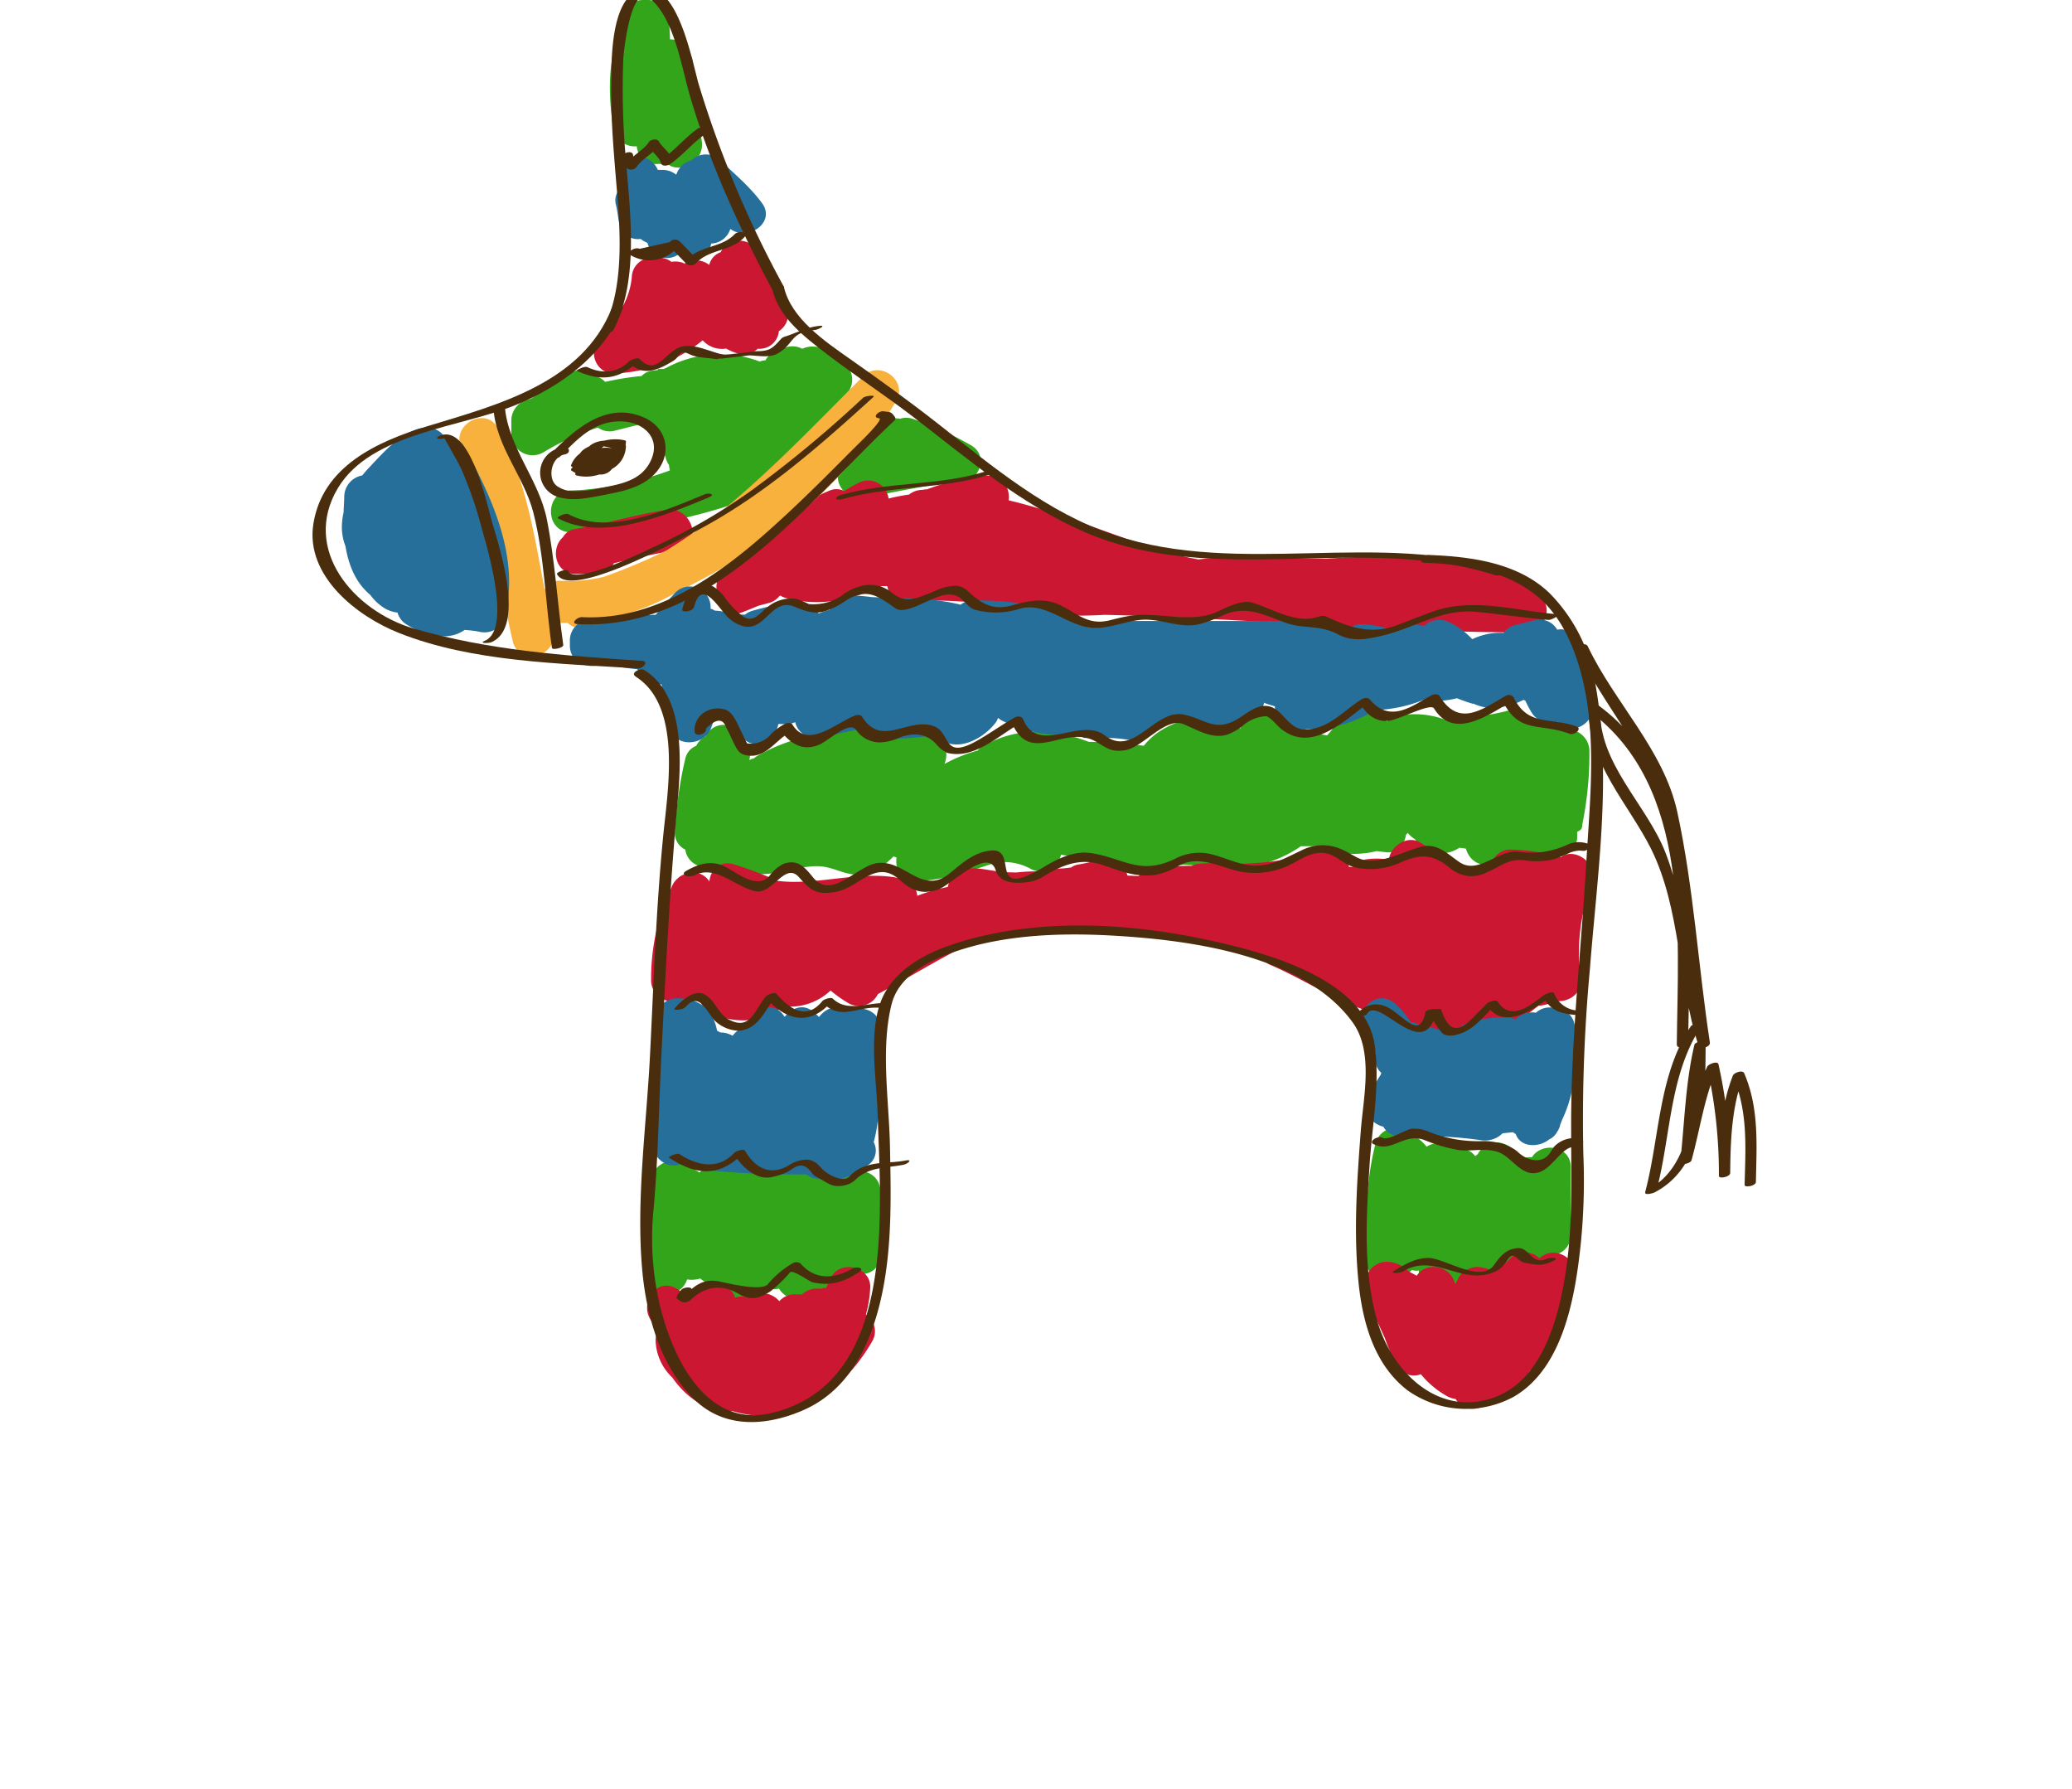 <svg id="layer1" xmlns="http://www.w3.org/2000/svg" viewBox="0 0 353.84 305.46"><defs><style>.cls-1{fill:#32a51b;}.cls-2{fill:#cc1732;}.cls-3{fill:#f9b13d;}.cls-4{fill:#266f9b;}.cls-5{fill:#492d0c;}</style></defs><path class="cls-1" d="M119.83,24c-.5-3-.5-6-1.5-9.06V11.07A3.26,3.26,0,0,0,117.1,8.4a2.81,2.81,0,0,0-2.68-1.68,27.72,27.72,0,0,0-.33-4A3.6,3.6,0,0,0,110.65,0h-.82c-2.14,0-3.32,1.71-3.58,3.64,0,.44-.1.92-.15,1.36a4.21,4.21,0,0,0-.54,1c-1.83,5.18-1.62,10.73-.81,16.09a3.8,3.8,0,0,0,3.44,2.9h.56a3.22,3.22,0,0,0,3.53,3h.82a3,3,0,0,0,.67-.2C115.79,29.87,120.46,27.79,119.83,24Z"/><path class="cls-1" d="M144.7,67.12a3.59,3.59,0,0,0,.36-4.07,10.85,10.85,0,0,0-1.59-2.1,3.19,3.19,0,0,0-1.58-.9,6.35,6.35,0,0,0-2.45-.84,4.23,4.23,0,0,0-2.44.34,3.56,3.56,0,0,0-3.8.27,3.14,3.14,0,0,0-2.48,1.7,2.8,2.8,0,0,0-1,.21l-.15-.07a19.27,19.27,0,0,0-15.85,1.18,3.17,3.17,0,0,0-.37.15c-.34,0-.69,0-1,0h0v.18s-.65.07-1,.12a3,3,0,0,0-1.79.91,47.44,47.44,0,0,0-6.22,1,3.45,3.45,0,0,0-1.68-1,3.09,3.09,0,0,0-3.44-.87l-2.45.82a3.81,3.81,0,0,0-2.29,2c-.93.59-1.83,1.21-2.71,1.87-.24.08-.53.18-.78.25a3.69,3.69,0,0,0-2.67,3.45v2.46a3.64,3.64,0,0,0,5.42,3.08A43.45,43.45,0,0,1,102.1,73a3.43,3.43,0,0,0,2.93.52c2-.49,3.88-1,5.81-1.42a13.43,13.43,0,0,0,1.52,2.72c.52,1.15,1,2.33,1.39,3.57a3.49,3.49,0,0,0,.5,1c0,.31.1.62.14.93a57.61,57.61,0,0,1-15.3,3.35c-.52,0-1,.06-1.54.06-4.61.08-4.62,7.2,0,7.15a95.65,95.65,0,0,0,32.88-6.68,3.74,3.74,0,0,0,2.33-4.34,31.19,31.19,0,0,0,8.52-6.92c2.62.47,4.94-2.95,3.57-5.45C144.79,67.3,144.75,67.21,144.7,67.12Z"/><path class="cls-1" d="M165.67,75.94a54.94,54.94,0,0,0-9.86-4.45,3.49,3.49,0,0,0-2.1,0,3.32,3.32,0,0,0-3,.93,41,41,0,0,0-3.9,3.9L144.15,79c-2.66,2.66.08,6.65,3.47,6,4.36-.87,8.72-1.72,13.1-2.46a3.46,3.46,0,0,0,1.21-.43l.13.07C166.15,84.23,169.76,78.06,165.67,75.94Z"/><path class="cls-1" d="M271.43,128.16a3.71,3.71,0,0,0-2.62-3.45,16.64,16.64,0,0,0-7.56-1.19,3.43,3.43,0,0,0-4.17-2.08c-3,.79-6,.84-9,1.63l-.42.16a14.84,14.84,0,0,0-8.45-1.1,4.39,4.39,0,0,0-2.38,1.06,3.43,3.43,0,0,0-1.59-.94c-.13,0-.27-.22-.4-.25a3.61,3.61,0,0,0-2.18-1H231a3.64,3.64,0,0,0-3.48,3.55c-.31.32-.6.72-.9,1-3.48-.5-7.38-3.06-10.23-4.2-2-.82-4.24,1-4.52,3l-.27-.08c-2.2-.69-3.68-2.63-6.11-2.12-4.1.85-7.61,2-10.16,5.17a93.2,93.2,0,0,0-9.42-.67c-6-2.31-12.26-2.6-18.12.78a3.28,3.28,0,0,0-.85.72,25.53,25.53,0,0,0-5.65,2.28c.78-1.9.17-4.52-2.21-5-9.59-1.91-21.15-1.32-29.78,3.64a3.43,3.43,0,0,0-.54.4,3.14,3.14,0,0,0-.81.3,3.43,3.43,0,0,0-.63-3.15c-.55-2.68-4.74-4.23-6.67-1.19l-.16.28a3.66,3.66,0,0,0-1.59,1.62,3.08,3.08,0,0,0-1.88,2.23,72.31,72.31,0,0,0-1.77,12.42,3.13,3.13,0,0,0,1.78,3.07,3.4,3.4,0,0,0,2.48,2.83,33.15,33.15,0,0,0,11,1.35c3.32-.14,7.41-1.89,10.63-1.17,2,.43,3.47,1.33,5.55,1.27,2.35-.08,4.28-1.48,5.89-3.11l.53.18c-.31,2,.81,4.17,3.4,4.06,4.76-.2,9.05-1.74,13.43-3.16a9.43,9.43,0,0,1,6,1,3.54,3.54,0,0,0,5.24-2.38,76,76,0,0,0,9.93,1.08,3.48,3.48,0,0,0,2.19,1,45.93,45.93,0,0,0,8.87-.38c4.31.26,8.62.83,13,0a21.19,21.19,0,0,0,7-3.15c1.25,0,2.49,0,3.73,0a3.3,3.3,0,0,0,1.66.9,16.31,16.31,0,0,0,7.52-.06l1.62.19c1.95.23,3.15-1.3,3.41-3,.1-.1.21-.19.3-.3a4.9,4.9,0,0,0,1.28,1.12,4.85,4.85,0,0,0,2,1.83,5.58,5.58,0,0,0,5.53-.42l1.12.15a4.28,4.28,0,0,0,.14.43c1.32,3.42,6.05,2.89,7,.31h0a18.4,18.4,0,0,1,2.57-.18,15.86,15.86,0,0,1,5,.73,3.42,3.42,0,0,0,4.29-3.45V142c1-.38.8-.86.92-1.47A60.9,60.9,0,0,0,271.43,128.16Z"/><path class="cls-1" d="M144.77,200.85a3.27,3.27,0,0,0-2,.65,3.3,3.3,0,0,0-3.55-.32A3.54,3.54,0,0,0,136,199H135c-.58-1-1.32-1-2.23-1H130.3a3.37,3.37,0,0,0-2.84,1.6,3.21,3.21,0,0,0-2.08-.6h-.81a3.42,3.42,0,0,0-.46,0c-.12,0-.24,0-.36,0h-1.64a4,4,0,0,0-2.65,1.18,15.19,15.19,0,0,0-3.77-1.8,3.51,3.51,0,0,0-3.81,1.36,3.09,3.09,0,0,0-1.4,2,27,27,0,0,0-.27,8.63c0,2.34.11,4.69.14,7.06.05,4.06,5.72,4.78,7,1a3.84,3.84,0,0,0,.69.07,5.42,5.42,0,0,0,1.55-.22,3.9,3.9,0,0,0,2.54,1h.2c.25.51.51,1,.81,1.52a3.63,3.63,0,0,0,4.89,1.28,13.87,13.87,0,0,0,3-2.11,3.7,3.7,0,0,0,.95.14,5,5,0,0,0,1.05-.11,3.55,3.55,0,0,0,3,1.75,6.78,6.78,0,0,0,4.56-1.67c.12,0,.23,0,.35,0a5.25,5.25,0,0,0,3.88-1.67,2.4,2.4,0,0,0,2.37-.91,3.09,3.09,0,0,0,3.14-3.45V203.49A3.33,3.33,0,0,0,144.77,200.85Z"/><path class="cls-1" d="M261.61,197.58a3.81,3.81,0,0,0-2.22.5c-.21-.44-.46-.87-.71-1.31a3.62,3.62,0,0,0-6.31.28,3.46,3.46,0,0,0-.44.34A3.61,3.61,0,0,0,249,196h-.82c-.06,0-.12-.07-.19-.07a3.78,3.78,0,0,0-4.35-.16,10.56,10.56,0,0,0-4.33-3.07,3.57,3.57,0,0,0-4.4,2.48c-1.65,6.49-1.76,13.11-1.76,19.77a3.6,3.6,0,0,0,3.57,3.57,6.07,6.07,0,0,0,4.39-1.69,2.6,2.6,0,0,0,1.2.08v.5a3.5,3.5,0,0,0,3.42,3.59h.82a3.7,3.7,0,0,0,2.78-1.31c1.32,1.94,4.68,1.29,6-.48a23.21,23.21,0,0,0,1.5-2.21,3.94,3.94,0,0,0,.73-.74,3.12,3.12,0,0,0,1.49.6,3.49,3.49,0,0,0,5.29-.93c.3-.55.65-1.11.91-1.67a3.38,3.38,0,0,0,3-3.41V199.39C268.33,195.5,263.24,194.91,261.61,197.58Z"/><path class="cls-2" d="M133.64,51.12a16.33,16.33,0,0,1-1.58-2,27,27,0,0,0-2.77-6.3,3.54,3.54,0,0,0-6.22.24,3.06,3.06,0,0,0-1.95,2.17A3.7,3.7,0,0,0,116.9,45l-.36-.16a4,4,0,0,0-1.89-.14,3.36,3.36,0,0,0-2.37-.69h-.82a3.41,3.41,0,0,0-3.57,3.33,12.81,12.81,0,0,1-1.61,5.08A3.46,3.46,0,0,0,104.65,55c-.73.92-1.46,1.81-2.26,2.67-2.06,2.19-.7,6.18,2.52,6.08A25.06,25.06,0,0,0,120,58.1a4.42,4.42,0,0,0,4,1.41,9.58,9.58,0,0,0,2.06.86,3.57,3.57,0,0,0,3.35-.83,3.31,3.31,0,0,0,3.6-3A3.55,3.55,0,0,0,133.64,51.12Z"/><path class="cls-2" d="M113.79,87.05c-5.25.81-10.33,2.34-15.56,3.27a2.83,2.83,0,0,0-2.1,1.4C94,93.57,94.7,98,98.36,98h3.39a3.16,3.16,0,0,0,3.08-1.84c3.61-.82,7.2-1.7,10.86-2.26C120.23,93.2,118.3,86.35,113.79,87.05Z"/><path class="cls-2" d="M263,101.88c-5.37-4.29-12-5.9-18.9-6.35a3.74,3.74,0,0,0-1.64-.42,153.08,153.08,0,0,0-16,.28c-5.3-.08-10.6-.26-15.9-.28a44.7,44.7,0,0,0-5.88.41c-1.16-.22-2.33-.46-3.51-.77-9.81-2.61-19-7-28.92-9.33.28-2-1-4.37-3.45-4.23a36,36,0,0,0-10.46,2.35c-.33,0-.67.08-1,.1a3.74,3.74,0,0,0-2.11.8,30.27,30.27,0,0,0-3.49.68,3.51,3.51,0,0,0-5.21-2.63,19.81,19.81,0,0,0-2.34,1.35,2.92,2.92,0,0,0-2.54-.07,23.84,23.84,0,0,0-9.08,6.42c-.26.16-.52.31-.78.49a3.72,3.72,0,0,0-1.61,2.42l-.3.39a34.48,34.48,0,0,0-4.15,3.19c-.11,0,0,0-.06.07a3.43,3.43,0,0,0-3.32,3.57v.82c0,2.19,2,4.23,4.26,3.44,1-.36,1.91-.75,2.93-1.17l1.79-.47a3.28,3.28,0,0,0,1.75-1.16l.19-.09a3.64,3.64,0,0,0,1,.43c5.67,1.53,11.21.33,16.33-2.05l.92,0c.42,2.24,2.73,4.11,5.15,2.47-.69.46,2.05,0,3.11,0,2.6,0,5.2.21,7.8.38,3.63.23,7.26.52,10.88.81a3,3,0,0,0,1.65.77c.32,0,.64-.18.95-.14v-.24c.05,0,.11,1,.16,1,2.5,0,5,0,7.45-.15,24,.55,47.84,3,71.82,3C263.36,108.12,265.55,103.91,263,101.88Z"/><path class="cls-2" d="M266.59,146.34a34.78,34.78,0,0,0-8.56-1.29,3.31,3.31,0,0,0-3.34,2.51,3.37,3.37,0,0,0-2.8,1.57,2.71,2.71,0,0,0-1.3.09,10.69,10.69,0,0,0-2.57-1.1,32.24,32.24,0,0,0-5.38-4.22c-2.26-1.44-5.22.53-5.45,2.86a13.42,13.42,0,0,0-3.72-.07A3.84,3.84,0,0,0,231,148l-.64,0a3.54,3.54,0,0,0-4.43-2.82,50.55,50.55,0,0,1-15.61,2.29,31.21,31.21,0,0,0-5.55,0,4.28,4.28,0,0,0-1.3.35,37.62,37.62,0,0,0-7,.6,3,3,0,0,0-2,1.14l-1.92-.07a3.77,3.77,0,0,0-4.32-2.71c-1.38.2-2.71.61-4.09.82a2.68,2.68,0,0,0-1.21.5c-.63.09-1.27.16-1.94.19a3.58,3.58,0,0,0-1.8.56,30.22,30.22,0,0,0-5.64.11l-2.06-.06c-2.46-.12-6.81-1.73-8.7.58a4.72,4.72,0,0,0-.94,1.95,32.1,32.1,0,0,0-5.21,1.51,3.15,3.15,0,0,0-2.54-2.89c-6.77-1.65-14.47,1.21-21.3.34-2.4-1.07-4.85-2-7.35-2.79s-4.11.87-4.31,2.89a3.3,3.3,0,0,0-2.83-1.53H118a3.36,3.36,0,0,0-.79.17s-.08.06-.11.07a3.11,3.11,0,0,0-.68.27l0,0a2.63,2.63,0,0,0-.56.38,3.73,3.73,0,0,0-1.15,1.57l-.12.28-.06.19a2.56,2.56,0,0,0-.4.59,38,38,0,0,0-2.94,14.91,3.59,3.59,0,0,0,3.57,3.57,5.69,5.69,0,0,0,3-.78,3.69,3.69,0,0,0,1.8.68,3.84,3.84,0,0,0,2.47,2.43c4.52,1.66,8.73,1,11.71-1.5a10.06,10.06,0,0,0,8.1-2.68,21.32,21.32,0,0,0,3.08,2.18,3.6,3.6,0,0,0,5-1.57c6.3-3.34,12.32-7.23,18.85-10.08a47.16,47.16,0,0,0,10.12-1.05,3.56,3.56,0,0,0,.57.09c1.27.08,2.54.1,3.81.08a175.29,175.29,0,0,1,32.1,4.31,2.75,2.75,0,0,0,1.58,1.67c7.65,3.3,14.28,8.44,22,8.91a3.65,3.65,0,0,0,2.77,1.28h.82a3.75,3.75,0,0,0,.9-.06,3.09,3.09,0,0,0,2.38,1,34.54,34.54,0,0,0,9.18-1.64,3.82,3.82,0,0,0,4.81-.2c.93-.82,1.94-1.54,2.91-2.31a7.86,7.86,0,0,0,2.93-.83c2.06.29,4.46-1.14,4.21-3.47-.57-5.21-.19-11.36,2-16.21C273.36,147.66,269,144.48,266.59,146.34Z"/><path class="cls-2" d="M147.87,224.44a20.67,20.67,0,0,0,.74-4.58c.18-3.52-5-4.92-6.66-1.8-.29.56-.6,1.32-.92,1.86-.29-.08-.6.08-.91.08h-.82a3.71,3.71,0,0,0-2.27.93c-.06,0-.12.07-.18.07H136a3.41,3.41,0,0,0-2.91,1.15,4,4,0,0,0-5.4-.6,3.09,3.09,0,0,0-2.16,0,3.65,3.65,0,0,0-3.45-2.54h-.82a3.4,3.4,0,0,0-3.32,2.28,3,3,0,0,0-.5-.05c-.58-.38-1.16-.78-1.75-1.15-3.67-2.29-6.75,2.63-4.32,5.6a11.79,11.79,0,0,0,1.14,1.2,3.62,3.62,0,0,0-.55,2,9.06,9.06,0,0,0,2.84,6.28c2.52,3.62,6,5.93,10.36,5.77a23,23,0,0,0,3.51.71c8.64,1,16.26-5.61,20.24-12.59A3.38,3.38,0,0,0,147.87,224.44Z"/><path class="cls-2" d="M262.92,214.83a3.61,3.61,0,0,0-5,0A9.44,9.44,0,0,1,255.2,217c-.65-.17-.87-.32-1.87-.54h0a3.46,3.46,0,0,0-2.75.31l-.12,0a3.42,3.42,0,0,0-1.53,1.73c-.14.25-.29.49-.41.74-.05-.13-.1-.24-.14-.38-.91-2.89-4.92-3.44-6.44-1.06l-1.34-.72a5.4,5.4,0,0,0-3.86-1.66,3.59,3.59,0,0,0-2.48,6.11,3.58,3.58,0,0,0,.22,2.54c.68,1.43,1.33,2.89,2,4.34.3.86.64,1.71,1,2.54a3.62,3.62,0,0,0,.19.4c.28.58.58,1.16.91,1.73a3.23,3.23,0,0,0,4,1.56l.08,0a15.58,15.58,0,0,0,4.54,3.77,3.69,3.69,0,0,0,1.38.43,3.39,3.39,0,0,0,3.83,1.57,14.23,14.23,0,0,0,8.89-6.39c4.39-3.75,6.31-10.57,7.52-15.75C269.68,214.79,265.28,212.47,262.92,214.83Z"/><path class="cls-3" d="M147.42,64.22c-7.25,7.24-14.3,14.66-22.12,21.31A86.59,86.59,0,0,1,113.77,94a101,101,0,0,1-10.59,4.46,24.62,24.62,0,0,1-7.27.7A3,3,0,0,0,93,100.62c-1.8-9.44-3.17-18.76-7.92-27.49-2.2-4-8.37-.44-6.17,3.61,5.57,10.25,6,21.6,8.65,32.72,1.06,4.48,8,2.58,6.89-1.91-.15-.61-.28-1.23-.42-1.85a3.62,3.62,0,0,0,1.89.65c.34,0,.68,0,1,0a3.18,3.18,0,0,0,3.2.67c1.66-.5,3.31-1.05,5-1.63A44.86,44.86,0,0,0,116,100.88c15-7.23,28.33-18,37-32.33C155.16,65.05,150.28,61.36,147.42,64.22Z"/><path class="cls-4" d="M79.34,76.41A3.22,3.22,0,0,0,76,74.7,3.59,3.59,0,0,0,73,73c-3.94,0-7.61,4.35-10.13,7-.35.38-.69.77-1,1.17a3.72,3.72,0,0,0-3.08,3.55c0,.88-.09,1.81-.11,2.77A10.93,10.93,0,0,0,58.38,90,9.08,9.08,0,0,0,59,93.26c.53,3.21,1.72,6.22,4.22,8.29h0a8.65,8.65,0,0,0,2.34,2.22,5.31,5.31,0,0,0,2.32.81,3.54,3.54,0,0,0,1.64,2.09c3.67,2.25,7.4,2.62,9.82.88a21.05,21.05,0,0,1,2.5.3,3.63,3.63,0,0,0,4.39-2.5C88.76,95.22,84.13,85.15,79.34,76.41Z"/><path class="cls-4" d="M130.11,34.65c-2.06-2.79-4.63-4.9-7.11-7.28a3.52,3.52,0,0,0-4.92,0,3.64,3.64,0,0,0-2.54,2.33s-.06.11-.09.11a3.64,3.64,0,0,0-2.35-.8h-.76c-1.24-3-6-3.32-6,.9v1.94A2.85,2.85,0,0,0,105.19,35c.28,1.09.33,2.18.6,3.27a3.2,3.2,0,0,0,3.62,2.52,4.44,4.44,0,0,0,1.15.67,3.45,3.45,0,0,0,5.36,1.94c1.88,1.32,5,.83,5.54-1.82a3.55,3.55,0,0,0,3.26-2.5C127.66,41.29,132.61,38,130.11,34.65Z"/><path class="cls-4" d="M271.76,119a20.8,20.8,0,0,1-1.82-6.3,20.69,20.69,0,0,0-.28-2.67,3.14,3.14,0,0,0-3.73-2.52,3.46,3.46,0,0,0-3.94-1.61l-3.27.82a3.17,3.17,0,0,0-1.91,1.33,11.07,11.07,0,0,0-5.39,1.08,13.11,13.11,0,0,0-3.87-2.87,3.84,3.84,0,0,0-4.35.58,22.15,22.15,0,0,0-2.36-.25,3.2,3.2,0,0,0-2.57,1.09,19.88,19.88,0,0,0-5.62-1.09,3.13,3.13,0,0,0-2.83,1.42q-.56,0-1.11.06a4.13,4.13,0,0,0-2.61-1.76,61.29,61.29,0,0,0-8.21-.29h-27c-.15,0-.29.31-.43.32-.4,0-.8.11-1.21.11a3.18,3.18,0,0,0-2,.7c-.48,0-1-.06-1.46-.1-5.73-3.77-12.72-4.5-19.49-4.57a3.38,3.38,0,0,0-2.24.76c-5-1.24-10.13-1.08-15.23-1.3a26.6,26.6,0,0,0-3.81-.26,3.15,3.15,0,0,0-3.33,2.42,16.56,16.56,0,0,0-1.87.64,2.89,2.89,0,0,0-2-1.3c-3.52-.59-5.9-.13-9.27.82a3.65,3.65,0,0,0-1.32.67c-.42,0-.83,0-1.25,0a20.08,20.08,0,0,0-3.95-.69l-.11-.08c-.09-.07-.32-.14-.41-.21a.78.78,0,0,1-.16,0v-.27a3.51,3.51,0,0,0-6-2.52c-1.16,1.21-2.27,2.48-3.38,3.8l-.19,0c-.23,0-.44,0-.67.06a72.55,72.55,0,0,0-11.21.92,3.51,3.51,0,0,0-2.58,3.44v.82c0,2.54,2.23,3.77,4.48,3.45l1.77-.27a34.85,34.85,0,0,0,5.25.87,6.35,6.35,0,0,0,4.19,2.63c0,.19,0,.37-.08.56a3.85,3.85,0,0,0,1.7,4.07c-.08.59-.15,1.19-.2,1.79-.32,4.3,5.69,4.47,7,1a17.61,17.61,0,0,0,.89-3.14,2.34,2.34,0,0,0,.83.07,8.62,8.62,0,0,1,3.21,3.93c1.62,3.44,6.08,1.54,6.55-1.54.49,0,1,0,1.45,0a3.61,3.61,0,0,0,1.43-.33,3.64,3.64,0,0,0,4.43,2.66c2.37-.59,4.68-1.11,7-1.51A3.7,3.7,0,0,0,150,126a38.51,38.51,0,0,0,10-.6,2.94,2.94,0,0,0,1.27,1.22c3,1.52,6.91-.8,8.77-3.26a2.31,2.31,0,0,0,.35-.68l.1-.1a2.63,2.63,0,0,0,.66.47,23.53,23.53,0,0,0,13,2.33c.37.13.75.62,1.13.62h2.49a24,24,0,0,1,4.75.28,4.17,4.17,0,0,0,4.35-2.35,19.4,19.4,0,0,0,3.29-1.21,4,4,0,0,0,2.31.87c4.45.21,7.49.81,11.63-1.33a3.13,3.13,0,0,0,1.77-2.29,2.71,2.71,0,0,0,.39.17c.49.17,1,.32,1.46.45,0,.07,0,.13,0,.2a3.69,3.69,0,0,0,3.57,3.57,21.11,21.11,0,0,0,13.53-3.13,24.23,24.23,0,0,0,8.19-1.7,15.22,15.22,0,0,0,5.8-.32,27.13,27.13,0,0,0,2.65.93l.17,0a8.74,8.74,0,0,0,2.74.73,13,13,0,0,0,5.84-1.39l.28.16a20.83,20.83,0,0,0,1.12,2.1,3.85,3.85,0,0,0,4.48,1.5C268.23,126.33,273.55,122.89,271.76,119Z"/><path class="cls-4" d="M144.69,172.71c-1.63-1.41-3.67-.6-4.82.92a11.39,11.39,0,0,0-1.22-1.07c-1.6-1.21-3.59-.39-4.64,1.05-.12-.16-.24-.33-.37-.49-2-2.49-5.62-.48-6,2.15a3.86,3.86,0,0,0-2.52,1.56l-.34-.17a4.41,4.41,0,0,0-1.8-.39,5.54,5.54,0,0,0-.53-.3c-.58-3.15-2.52-5.53-6.84-5.53a3.58,3.58,0,0,0-3.45,2.62c-1.42,7.08.6,14.26-.81,21.29-.61,3,3.11,6.15,5.6,3.85a3.94,3.94,0,0,0,2.75,1.49,159.12,159.12,0,0,0,18,.81,3.46,3.46,0,0,0,1.52.7c3.43.71,5.79,0,7.42-1.53.36-.15.71-.29,1.07-.47a3,3,0,0,0,1.49-4.2c1.71-6.05.64-14.81,1.1-19.35C150.55,172.63,146.88,171.35,144.69,172.71Z"/><path class="cls-4" d="M266.8,191.1a22.65,22.65,0,0,0,2.08-11.48c.06-1.3.09-2.66.09-4A3.64,3.64,0,0,0,265.4,172h-.82a3.48,3.48,0,0,0-2.29.9,4,4,0,0,0-3.48,1.14,3.66,3.66,0,0,0-1.6-.34,18.62,18.62,0,0,0-6.68,1,3.9,3.9,0,0,0-2,1.62c-.76-.1-1.51-.23-2.26-.39-1.5-.41-3-.83-4.5-1.22a3.41,3.41,0,0,0-.81-.13,15.83,15.83,0,0,0-2.52-3.05c-3.15-3-7.14.75-5.61,4.33a31.61,31.61,0,0,0,2.09,3.94,3.32,3.32,0,0,0,.92,3.33l.05,0-.09.33c-.72,1.17-1.49,2.31-2.15,3.49a3.8,3.8,0,0,0,2.58,5.4,3.27,3.27,0,0,0,3,1.66H242a65.57,65.57,0,0,1,11,.67,4.3,4.3,0,0,0,3.6-1.19l1.77-.19a3.46,3.46,0,0,0,.47.31c.82,2.36,4,2.33,5.72.92a2.87,2.87,0,0,0,1.34-1.27,3.31,3.31,0,0,0,.55-1.25C266.56,191.7,266.69,191.4,266.8,191.1Z"/><path class="cls-5" d="M133.85,48.93a180.7,180.7,0,0,1-14.59-34.74c-1-3.59-3.3-15.8-8.36-16.1-6.87-.42-6.47,12.63-6.52,16.71-.07,6,.51,12.07,1,18.08.61,7.53,1.11,16.54-2.39,23.44-.41.8,1.52.56,1.79,0,4.33-8.54,2.86-19.71,2.12-28.94a132.79,132.79,0,0,1-.46-17.27c.08-1.59,1.33-12.85,4.43-10.46,4.27,3.3,5.55,12,7,16.88,3.28,11.22,8.51,22.64,14,32.9.34.64,2.21,0,1.93-.52Z"/><path class="cls-5" d="M104.5,52.56C99.44,65.43,84.92,69.13,73,72.76c-8.59,2.62-17.94,6.84-19.49,16.71-1.38,8.85,7.43,15.75,14.61,18.59,12.58,5,27.5,5.19,40.8,6.06.87.06,2-1.21.7-1.3-13.15-.86-26.31-1.8-39-5.52-10.22-3-19.2-13.52-12.9-24C63.42,73.85,78.76,73,88.15,69.11c7.61-3.12,15.09-8.54,18.18-16.4.39-1-1.54-.87-1.83-.15Z"/><path class="cls-5" d="M108.51,115.49c8,5,5.53,19.29,4.76,27.09-1.24,12.51-1.63,25.09-2.27,37.64-.61,12-2.39,24.54-1.33,36.57.7,7.82,3.11,16.4,8.82,22.06,5.14,5.09,12.26,4.66,18.47,2,7-2.95,10.72-9.32,12.76-16.32,2.71-9.26,2.46-19.36,2.26-28.9-.16-7.7-1.62-16.63.28-24.18,1.51-6,9-8.6,14.23-10,7.8-2,16.12-2.16,24.11-1.68,12.89.77,32.13,3.37,40.39,14.77,3.63,5,1.84,12.78,1.4,18.48-.65,8.52-1.25,17.08-.42,25.61.67,7,2.66,14.37,8.45,18.78a17.22,17.22,0,0,0,18.08,1.06c8.64-5,10.57-17.58,11.49-26.5a108.84,108.84,0,0,0,.4-14.89,278.32,278.32,0,0,1,1.12-31.63c1.22-15.75,3.78-32.58,1-48.31a28.44,28.44,0,0,0-7.91-15.89c-5.41-5.2-13.47-6.24-20.64-6.5-.88,0-2,1.28-.69,1.33,6.7.24,13.42,1.21,18.84,5.39,4.37,3.37,6.65,8.73,8,13.91,2.63,10.2,1.4,21.28.8,31.66-.88,15.3-2.68,30.53-2.6,45.88,0,8.16.31,16.13-.93,24.25-1.2,7.86-4,18.63-12.45,21.5-9.47,3.21-17.11-4.55-19.61-12.76-2.6-8.58-2-18.1-1.44-26.93.42-6.66,1.82-13.83.89-20.49-1.61-11.65-19.57-16.11-28.76-18.06-13.93-3-29.93-3.74-43.6.9-4.42,1.5-8.86,3.93-11.26,8.1C148,175,149.7,184,149.87,190c.49,16.83,3.38,45.95-17.94,51.21-11.89,2.94-17.65-10.61-19.56-19.8a49.48,49.48,0,0,1-.79-14.62c.83-8.86.92-17.87,1.37-26.77.7-13.73,1.38-27.4,2.59-41.09.67-7.53,2-19.83-5.52-24.54-.68-.42-2.4.51-1.51,1.07Z"/><path class="cls-5" d="M131.92,49.45c1.06,4.79,5.6,8.16,9.28,11,4.86,3.72,10,7.06,14.85,10.8C165.3,78.36,174.2,86,185,90.74c22.44,9.85,47.62.14,70.47,7.5.5.16,2.24-.61,1.57-.82-21.59-7-45.14,1.11-66.74-6.07-11.41-3.79-20.8-11.72-30.11-19-4.93-3.87-10-7.53-15.12-11.12-4.27-3-10-6.89-11.21-12.28-.12-.53-2.06,0-1.93.52Z"/><path class="cls-5" d="M106.18,27a3.21,3.21,0,0,0,.81,1.66,1.17,1.17,0,0,0,1.7-.13c1-1.49,2.74-2.17,3.74-3.67l-1.69.13c.53.91,1.85,1.8,2.11,2.81.18.7,1.2.5,1.61.2,2.16-1.52,3.82-3.6,6-5.13,1.07-.75-.49-1.48-1.29-.92-2.16,1.52-3.82,3.61-6,5.13l1.61.2c-.31-1.22-1.64-2.07-2.28-3.15-.32-.54-1.4-.32-1.69.13-1,1.49-2.75,2.16-3.75,3.67l1.7-.13a2.26,2.26,0,0,1-.65-1.32c-.07-.92-2-.44-1.93.52Z"/><path class="cls-5" d="M107.73,43.58a6.28,6.28,0,0,0,8.24-1.7l-1.69.15,2.93,3a1.24,1.24,0,0,0,1.7-.14c2.25-2.39,5.88-1.92,8.19-4.38.84-.88-1-1.17-1.61-.55-2.25,2.39-5.88,1.92-8.2,4.37l1.69-.14-2.93-3a1.21,1.21,0,0,0-1.69.15l-5.14,1.14c-.73-.39-2.43.6-1.49,1.11Z"/><path class="cls-5" d="M95.59,78c3-3,5.75-6.09,10.36-6.06,3.7,0,6.91,2.64,5.3,6.45s-5.48,4.28-9,5a17.39,17.39,0,0,1-4.71.44,4.6,4.6,0,0,1-2.19-.7c-2-1.1-1.33-5.1,1.06-5.54,1.21-.22.86-1.43-.33-1.21A4.35,4.35,0,0,0,95.94,85c2.16.52,4.54,0,6.67-.39,2.72-.55,5.66-1,8-2.67,4.33-3.09,4-8.64-.68-10.68-6.4-2.79-11.78,2.06-15.89,6.22-.84.85,1,1,1.59.49Z"/><path class="cls-5" d="M102.62,75.85a4.63,4.63,0,0,0-3.18,1.09C98.36,78,98.28,79.58,98.25,81c0,.15.27.19.36.21,3.87.85,8.1-1.77,8.29-5.85,0-.15-.27-.2-.36-.21-3.29-.72-8.05,1.2-8.28,5a.25.25,0,0,0,.18.29c3.39,1.26,8.23,0,8.45-4.22a.24.24,0,0,0-.18-.28c-1.87-.72-4-1.15-5.77,0-1.08.73-1,2.19-.61,3.26A2.33,2.33,0,0,0,102.89,81c2-.32,2.34-2.29,2.51-4,0-.24-.15-.28-.35-.33a5.48,5.48,0,0,0-6.79,3.53.23.23,0,0,0,.18.29c2.62.87,4.51.41,6.13-1.89.11-.15.12-.35-.11-.41a6.4,6.4,0,0,0-3.23-.39c-1.14.28-1.56,1.39-2.16,2.29-.38.57.75.44,1,.38a8.23,8.23,0,0,0,3-1c.15-.12.29-.29.14-.46-.42-.51-2.12-.71-2.78-.64A4.82,4.82,0,0,0,97.59,80c-.08.08-.13.26,0,.34a4.55,4.55,0,0,0,7.07-2.67.19.19,0,0,0-.06-.22c-2.52-1.56-5.88-1-7.06,1.93a.2.2,0,0,0,0,.22c2.65,1.7,4.62.56,6.26-1.82.39-.57-.76-.43-1-.38s-.85.16-1,.48-.14.92-.49,1.41,1.45.41,1.77,0,.24-1,.5-1.41l-.78.42.26-.06-1-.38q-.37.55-.78,1.08c-.45.59-.59.67-1.25.37s-.56-.73-.08-1.14a1.39,1.39,0,0,1,1.73-.51c1.12.29.91,1,.46,1.78a1.41,1.41,0,0,1-1.33.84c-.62-.07-1.43-.33-.78-.9.33-.21.28-.24-.14-.09a4.2,4.2,0,0,1,.7.17l.83.28c.23.07.23.06,0,0,0-.15.09-.3.14-.45.5-.38-.52.08-.79.16l-.9.22,1,.39c.33-.49.62-1,.94-1.48s-1.06,0-.39.1a13.34,13.34,0,0,1,1.51.38c0-.14-.08-.28-.11-.41a7.23,7.23,0,0,1-1.13,1.34c-.16.14-1.47-.1-1.36-.41a2.69,2.69,0,0,1,3.52-2l-.35-.33c-.08.86-.13,2.37-.85,3,.69-.6.94.09.34-.43a2.84,2.84,0,0,1-.6-.82,3.33,3.33,0,0,1-.35-2c.17-1,.69-.86,1.55-.7s1.48.27,1.26,1.29A3.14,3.14,0,0,1,102.37,80a4.3,4.3,0,0,1-1.91-.25c-.53-.15-.09-1,0-1.29a4.35,4.35,0,0,1,2.89-2.4A3.71,3.71,0,0,1,105,76c.15,0-.3,1.51-.35,1.65a4.59,4.59,0,0,1-2.38,2.48,3.47,3.47,0,0,1-1.74.26c-.64-.05-.26-1-.19-1.47.12-.91.45-2.09,1.53-2.12.62,0,2.08-1,.79-1Z"/><path class="cls-5" d="M98.47,63.28c4.11,1.94,7.52,1.52,10.7-1.81l-1.79.41c2.36,2.45,4.9,1.37,7.58-.26,1.33-.81.89-2.08,2.82-1.13,1.24.62,3.18.58,4.55.83.29,0,2-.49,1.71-.68l0,0c-.36.22-.73.43-1.1.64,1.74-.28,3.52-.37,5.26-.65.1,0,1.43-.44,1.1-.64l0,0-1.55.68c1.55,0,3.64.51,5.08-.33,2.89-1.67,2-3.61,6.3-4,.46,0,2.11-.83.85-.71-2.28.22-3.85,1.19-5.95,1.84a1.49,1.49,0,0,0-.63.37c-1.52,1.7-2,2.14-4.38,2.12-.19,0-1.89.48-1.54.69h0l1.1-.64c-1.74.29-3.52.38-5.26.66-.1,0-1.43.44-1.1.64l0,0,1.71-.67c-2.35-.42-5-1.91-7.27-1.52-3,.53-4.35,5.39-7.45,2.15-.29-.3-1.55.17-1.78.41-1.93,2-4.58,2.2-7.13,1-.5-.24-2,.57-1.83.64Z"/><path class="cls-5" d="M75.88,74.81s2.44,4.26,2.83,5.12a68.63,68.63,0,0,1,3.56,10.28c.88,3.17,5.18,17.18.54,19.18-1.17.5.66.44,1.11.25,6-2.58,1.17-16.76,0-20.9-.79-2.85-3.72-16.34-8.73-14.37-1.28.51-.06.73.67.44Z"/><path class="cls-5" d="M84.27,69.75c.44,6.47,5.19,11.56,6.8,17.71C93,95,93.13,103,94.26,110.63c0,.39,2,0,1.93-.52-1-7.12-1.41-14.31-2.79-21.38-1.35-6.91-6.72-12.45-7.2-19.5,0-.35-2,0-1.93.52Z"/><path class="cls-5" d="M95.12,98c2.12,4.32,19.61-5.23,22.55-6.71,11.8-5.94,21.79-14.69,31.48-23.51.43-.39-1.4-.19-1.75.13A206.29,206.29,0,0,1,128.52,83.6a100.68,100.68,0,0,1-16.59,9.66c-1.73.79-13.66,6.74-14.88,4.25-.24-.49-2.1.18-1.93.52Z"/><path class="cls-5" d="M98.61,106.55c22.81,1.29,39.21-20.78,54.12-34.74a.43.43,0,0,0,.11-.59c-.69-1-.75-.83-2-1-.8-.08-2,1.06-.72,1.19.88.09-3,3.86-3.33,4.18-1.57,1.55-3.13,3.13-4.69,4.69-3.7,3.7-7.45,7.33-11.37,10.78C122,98.77,111.43,106,99.34,105.36c-.8,0-2,1.12-.73,1.19Z"/><path class="cls-5" d="M95.27,88.48c7.58,4.1,18.54-.57,25.75-3.55,1.27-.52.08-.85-.69-.53-6.57,2.71-16.42,7.09-23.25,3.39-.51-.28-2.13.51-1.81.69Z"/><path class="cls-5" d="M143.76,85.24c8.33-2.4,17.18-1.61,25.5-4.29,1.31-.42.08-.79-.7-.54-8.13,2.61-16.82,1.76-25,4.12-1.13.33-.94,1,.19.71Z"/><path class="cls-5" d="M118.49,103.77c1.21-5,3.86-.54,5.54,1.32,1,1.14,2.87,2.26,4.49,1.82,2.56-.68,3.84-4.67,7.12-3.34,2,.82,3.74,1.47,5.86.56a13.88,13.88,0,0,0,2.54-1.31c4-2.78,6-.93,8.92,1.06,1.25.85,4-.61,5.18-1.12,2.05-.9,4.31-2.13,6.21-.37.71.66,1.27,1.5,2.26,1.74a13.57,13.57,0,0,0,7.58-.21c4.34-1.23,8,2.92,12.27,3.26,2.64.21,5.46-1,8-1.31,3.51-.49,7,1.58,10.48.66a20.83,20.83,0,0,0,3.76-1.41c4-1.88,7.11-.16,10.78,1.18,3.14,1.14,5.79.31,9,2,2.57,1.35,5,.83,7.75.18,5.59-1.36,10-4.64,16.11-4,4,.4,8.08,1,12.11,1.36.54,0,2.26-.88,1.21-1-7-.59-14.17-2.87-21-.41-2,.72-4,1.51-6,2.28-4.4,1.7-8.24.44-12.19-1.46-.52-.26-1.37.06-1.85.19-3.51.94-7.47-1.55-10.73-2.54-1.84-.56-4.4.79-6,1.53-4.36,2.07-10,0-14.82.7-1.22.17-2.44.5-3.64.79-3.8.93-5.66-1.4-8.64-2.72-2.59-1.15-5.22-.62-7.86.13-3.44,1-5.42-.34-7.71-2.46a3,3,0,0,0-2.5-.83,8.67,8.67,0,0,0-3,.84c-3.15,1.24-5.06,2.4-7.66.11a5.88,5.88,0,0,0-5.29-.85,8.23,8.23,0,0,0-2.54,1.2,8.65,8.65,0,0,1-6.1,1.79,16.86,16.86,0,0,0-2.1-.87,6.29,6.29,0,0,0-4.68,1.17c-1.45,1-2.5,3-4.41,1.85a14.54,14.54,0,0,1-3.32-3.5c-3.2-3.86-6.07-2.1-7.11,2.26-.15.63,1.78.32,1.92-.28Z"/><path class="cls-5" d="M120.52,124.43c1.76-1.76,2.93-1.84,3.49-.22.53.89.89,1.88,1.37,2.8.64,1.23.94,1.82,2.48,2,3.12.34,4.85-3,7.16-4H133.5c1.58,2,3.77,3.42,6.67,2,1.52-.76,5-4,6.05-2.37a4.9,4.9,0,0,0,4,2.11,8.73,8.73,0,0,0,3.47-.85c2.23-.84,4.51-.74,6.21,1.17a5.3,5.3,0,0,0,1.91,1.48c4.63,1.09,8.59-2.9,12.32-5l-1.39-.29c3.17,7.71,9.1.2,14.47,3.39,1.9,1.13,2.66,1.82,5,1.42,3-.53,6.83-5.68,9.86-4.45,2.34.94,4.74,2.55,7.39,1.84a9.39,9.39,0,0,0,2.7-1.49,6.49,6.49,0,0,1,4.14-1.7c1.08.56,1.66,1.55,2.6,2.27,5.24,4,10.68-1.53,14.8-4.53h-1.52c1.21,2,2.73,3.24,4.85,3.07,1.83-.15,7.24-3.13,7.86-2.13,3.35,5.43,9.27,1.11,13.07-1.08-.46-.1-.92-.18-1.39-.27,2.84,5.78,6.21,3.73,11.48,5.68.79.29,2.27-.84,1.12-1.27-4.34-1.6-8.2.1-10.67-4.92a1,1,0,0,0-1.38-.28c-4.16,2.4-8,5.36-11.3,0-.24-.39-1-.3-1.31-.12-3.11,1.62-7,5-10.56.75-.37-.45-1.1-.27-1.52,0-3,1.91-5.69,5.15-9.58,5.09-3,0-3.79-3.74-6.51-4-1.6-.17-3.11,1-4.33,1.8-4.38,3-6,.45-9.86-.33-4.95-1-8.5,7.37-13.44,3.58-4.27-3.27-11.45,3.48-14-2.81-.21-.52-1-.52-1.38-.29-2.16,1.2-4.15,2.65-6.29,3.88-6.28,3.62-4.49-1.36-7.68-2.42-4.41-1.47-8.78,3.75-12.16-1.59-.26-.42-1-.27-1.31-.13-3.14,1.24-8,5.72-10.56,1.49-.31-.5-1.16-.22-1.53,0a10.76,10.76,0,0,0-2.07,1.55,4.42,4.42,0,0,1-4.16,1.65c-.4-.79-.79-1.58-1.16-2.38-.5-1-1.25-2.94-2.51-3.36-2.66-.89-5.56,1.05-5.26,3.82.09.86,2,.39,1.93-.52Z"/><path class="cls-5" d="M118.46,149.53c3.64-2.09,7.21,2,10.61,2.64,2.91.54,5-5.18,7.43-2.34,2,2.27,3,3,6.21,2.44,4-.7,6.86-5.76,11-2,2.06,1.86,3.78,2.44,6.39,1.65,2.15-.65,8.65-7.47,9.95-3.31.75,2.41,3.76,2.24,5.79,1.94a7.56,7.56,0,0,0,2.66-1.09c3.12-1.89,6.16-3,9.76-1.8,3.12,1.06,5.5,2.1,8.86,1.74a12.39,12.39,0,0,0,4.36-1.7c2.88-1.48,6.06-.12,8.89.75a13.48,13.48,0,0,0,8.31-.14c2.14-.62,3.92-2.3,6.1-2.64,3-.47,4.07,1.69,6.43,2.37a12.2,12.2,0,0,0,7.93-.78c3.75-1.67,5.78-1.28,8.53,1a6.15,6.15,0,0,0,3.26,1.32,6.21,6.21,0,0,0,3.13-.72c2.25-.92,3.34-2.22,6.13-2a13,13,0,0,0,5.37-.21c1.48-.53,3.09-1.63,4.69-1.39.88.14,2-1.08.7-1.28a4.76,4.76,0,0,0-3,.1,14.68,14.68,0,0,1-8.65,1.34c-3.58-.35-6.87,4-10.11,1.74-2.24-1.55-3.88-3.4-6.86-2.5-2,.61-3.94,1.54-6,2-4.17.94-4.58-.61-7.56-1.79a7.85,7.85,0,0,0-6.56.34c-2.62,1.22-4.87,2.6-7.91,2.58-2.27,0-4.8-1.24-7-1.83a8.77,8.77,0,0,0-6.66.68c-6.07,2.91-8.84-.2-14.41-1-2.85-.41-5.71,1-8.06,2.44-9.85,5.87-3.9-3.47-9.08-2.85-2.86.33-4.76,2.14-6.94,3.9-4.7,3.8-7.61-2.38-12.3-1.78-3.53.44-7.79,6.4-11,2.45-1.48-1.81-2.63-3.15-5.05-2.32a6.73,6.73,0,0,0-2.43,2.1c-2.18,2.39-5.71-.73-7.61-1.65-2.32-1.13-4.52-.42-6.6.77-1.13.65.52,1.19,1.25.77Z"/><path class="cls-5" d="M117,172c2.32-2.73,3.43.32,5,2.19a6.15,6.15,0,0,0,4.2,1.79c3.43-.28,4.54-3.74,6.44-6.15l-1.86.5c3.62,4.18,7.84,4.82,11.42.43l-1.79.4c3.31,3.23,5.81.58,9.92.9.41,0,2.22-.71,1.25-.79-3.18-.25-6.83,1.69-9.35-.77-.32-.31-1.54.11-1.78.4-2.8,3.44-5.67,1.28-7.85-1.23-.34-.39-1.62.19-1.86.5-2,2.56-2.69,5.82-6.33,3.87-1.73-.92-2.29-3.27-4.08-4.26s-4.14,1.23-5.1,2.37c-.4.46,1.45.2,1.75-.15Z"/><path class="cls-5" d="M233.48,173.06c2-3.25,9.88,9,11.87-.63l-1.58.56c.46,0,1.86,3.07,2.86,3.64a3.39,3.39,0,0,0,2.18,0c2.83-.61,4.95-3.53,6.86-5.45l-1.84.34c3,4.68,8.24.68,11.49-1.73l-1.84.34c1.22,2.36,3,2.94,5.5,3.14.4,0,2.22-.69,1.26-.77a4.56,4.56,0,0,1-4.83-2.89c-.24-.48-1.56.14-1.84.34-1.8,1.33-5.43,4.71-7.81,1.05-.28-.43-1.57.07-1.84.34-.86.86-1.71,1.74-2.57,2.61-2.82,2.83-4.16,1.52-5.24-1.56,0-.12-.24-.12-.34-.12H245c-.32,0-1.49.13-1.58.56-1.11,5.33-4.33-.48-7.35-1.2a4,4,0,0,0-4.52,1.83c-.13.21,1.61.12,1.9-.35Z"/><path class="cls-5" d="M114.24,197.65c4.9,3.17,8.81,3.31,12.91-1l-1.84.33c1.23,2.07,3.7,4.53,6.39,4a10.69,10.69,0,0,0,2.72-.88c1-.48,2.11-1.82,3.52-.63.58.49.78,1.09,1.48,1.45,2,1,2.65,2.05,5.15,1.36a3.52,3.52,0,0,0,1.49-.85c2.34-2.26,5.3-2,8.2-2.57.77-.14,1.71-1,.35-.72-2.79.52-5.17.1-7.78,1.34a7.41,7.41,0,0,0-1.87,1.47c-1.1,1-3.82-.51-4.65-1.48-1.22-1.41-2.14-1.76-3.92-1.28a5.65,5.65,0,0,0-1.53.67c-3.33,2.07-5.92.51-7.62-2.37-.26-.45-1.58.05-1.84.33-2.8,3-6.37,2.16-9.34.24-.47-.3-2.09.48-1.82.66Z"/><path class="cls-5" d="M116.25,220.3c-.27.56-.56.62-.7,1.18a.25.25,0,0,0,.07.25l.62.45a1.49,1.49,0,0,0,1.67-.22c2.36-2.27,5.19-2.84,8.2-1.08,2.11,1.23,3.53.83,5.49-.43a23.16,23.16,0,0,0,3.33-3.24c.47-.47,3.41,1.63,3.79,1.71,3.07.68,5.38,0,8-1.75,1.09-.72-.59-1-1.19-.56q-5.41,3-8.88-.94a1.3,1.3,0,0,0-1.28,0,15.85,15.85,0,0,0-4.27,3.62c-1.15,1.18-6.46-.14-8.18-.49-3-.61-4.36.77-6.54,2.86l1.67-.22c-.57-.42-.19-.67,0-1.1.4-.83-1.53-.59-1.8,0Z"/><path class="cls-5" d="M234.55,195.32c3.07,1.59,5.1-1.89,8.57-.73a29.16,29.16,0,0,0,5.92,1.75c2.28.28,4.17-.35,6.5.25,2.63.68,4.19,4.56,7.32,3.54,2.39-.77,3.89-4.51,6.2-4.34.95.07,2-1.31.67-1.4a4.76,4.76,0,0,0-4.36,1.41c-.17.27-.35.54-.53.81-1.32,2.26-4,1.66-5.7,0a7.51,7.51,0,0,0-3.65-1.58,9.9,9.9,0,0,0-2.43-.2,22.91,22.91,0,0,1-8.83-1.51,6.34,6.34,0,0,0-3.17-.61c-1.27.23-3.94,2.09-5,1.53-.75-.39-2.44.62-1.49,1.12Z"/><path class="cls-5" d="M239.53,217.1c5.63-3.46,10.51,2.93,16.34-.27a5.46,5.46,0,0,0,1.61-1.8c1.12-1.6,1.55.3,2.86.54,2.17.4,2.9.65,5-.34,1.16-.55-.63-.57-1.13-.34-2.62,1.25-3-1.9-4.95-1.8s-3,1.28-4.11,2.87c-2.23,3.19-8.3-1.08-11.09-1.18-2.19-.08-4.22,1.1-6,2.2-.85.51,1.11.36,1.49.12Z"/><path class="cls-5" d="M269.24,110.83c4.62,9.78,12.31,17.74,15.3,28.32,3.57,12.63,3.59,26.42,5.55,39.35L292,178c-3.46-10.59-3.55-22-7.57-32.39-3.21-8.28-11.55-15.31-11.16-24.72l-1.73.6c17.21,12.81,15,37.86,14.81,56.84,0,.89,1.94.52,1.94-.2.22-19.45,2.34-44.56-15.23-57.64-.41-.31-1.7,0-1.73.6-.36,8.85,6.91,16.36,10.63,23.84,5.11,10.3,4.57,22.75,8.1,33.59.25.76,2.05.26,1.94-.52-2-13.1-2.75-26.38-5.56-39.35-2.29-10.59-10.77-18.74-15.3-28.32-.34-.74-2.24-.15-1.93.52Z"/><path class="cls-5" d="M288.71,175.27c-5.52,8.36-5.27,18.83-7.75,28.23-.18.67,1.35.2,1.55.1,9-4.6,8.69-16.92,8.77-25.62,0-.55-1.81-.11-1.92.39-1.55,6.56-1.68,13.32-2.42,20-.08.71,1.77.28,1.92-.27,1.51-5.43,2.22-11.12,4.61-16.27l-1.93.39a83.4,83.4,0,0,1,2,18.56c0,.52,1.92.17,1.93-.52.06-5.78.25-11.47,2.38-16.91l-1.92.4c2.61,6,2.16,12.15,2,18.55,0,.51,1.92.18,1.93-.51.12-6.41.57-12.54-2-18.56-.27-.62-1.74-.09-1.93.4-2.16,5.5-2.33,11.31-2.39,17.15l1.93-.52a83.24,83.24,0,0,0-2-18.55c-.15-.68-1.74,0-1.92.39-2.39,5.15-3.1,10.84-4.61,16.27l1.92-.27c.75-6.68.87-13.44,2.42-20l-1.93.4c-.08,8,.33,20.36-8,24.63l1.54.1c2.46-9.28,2.17-19.72,7.62-28,.45-.69-1.47-.45-1.79,0Z"/></svg>